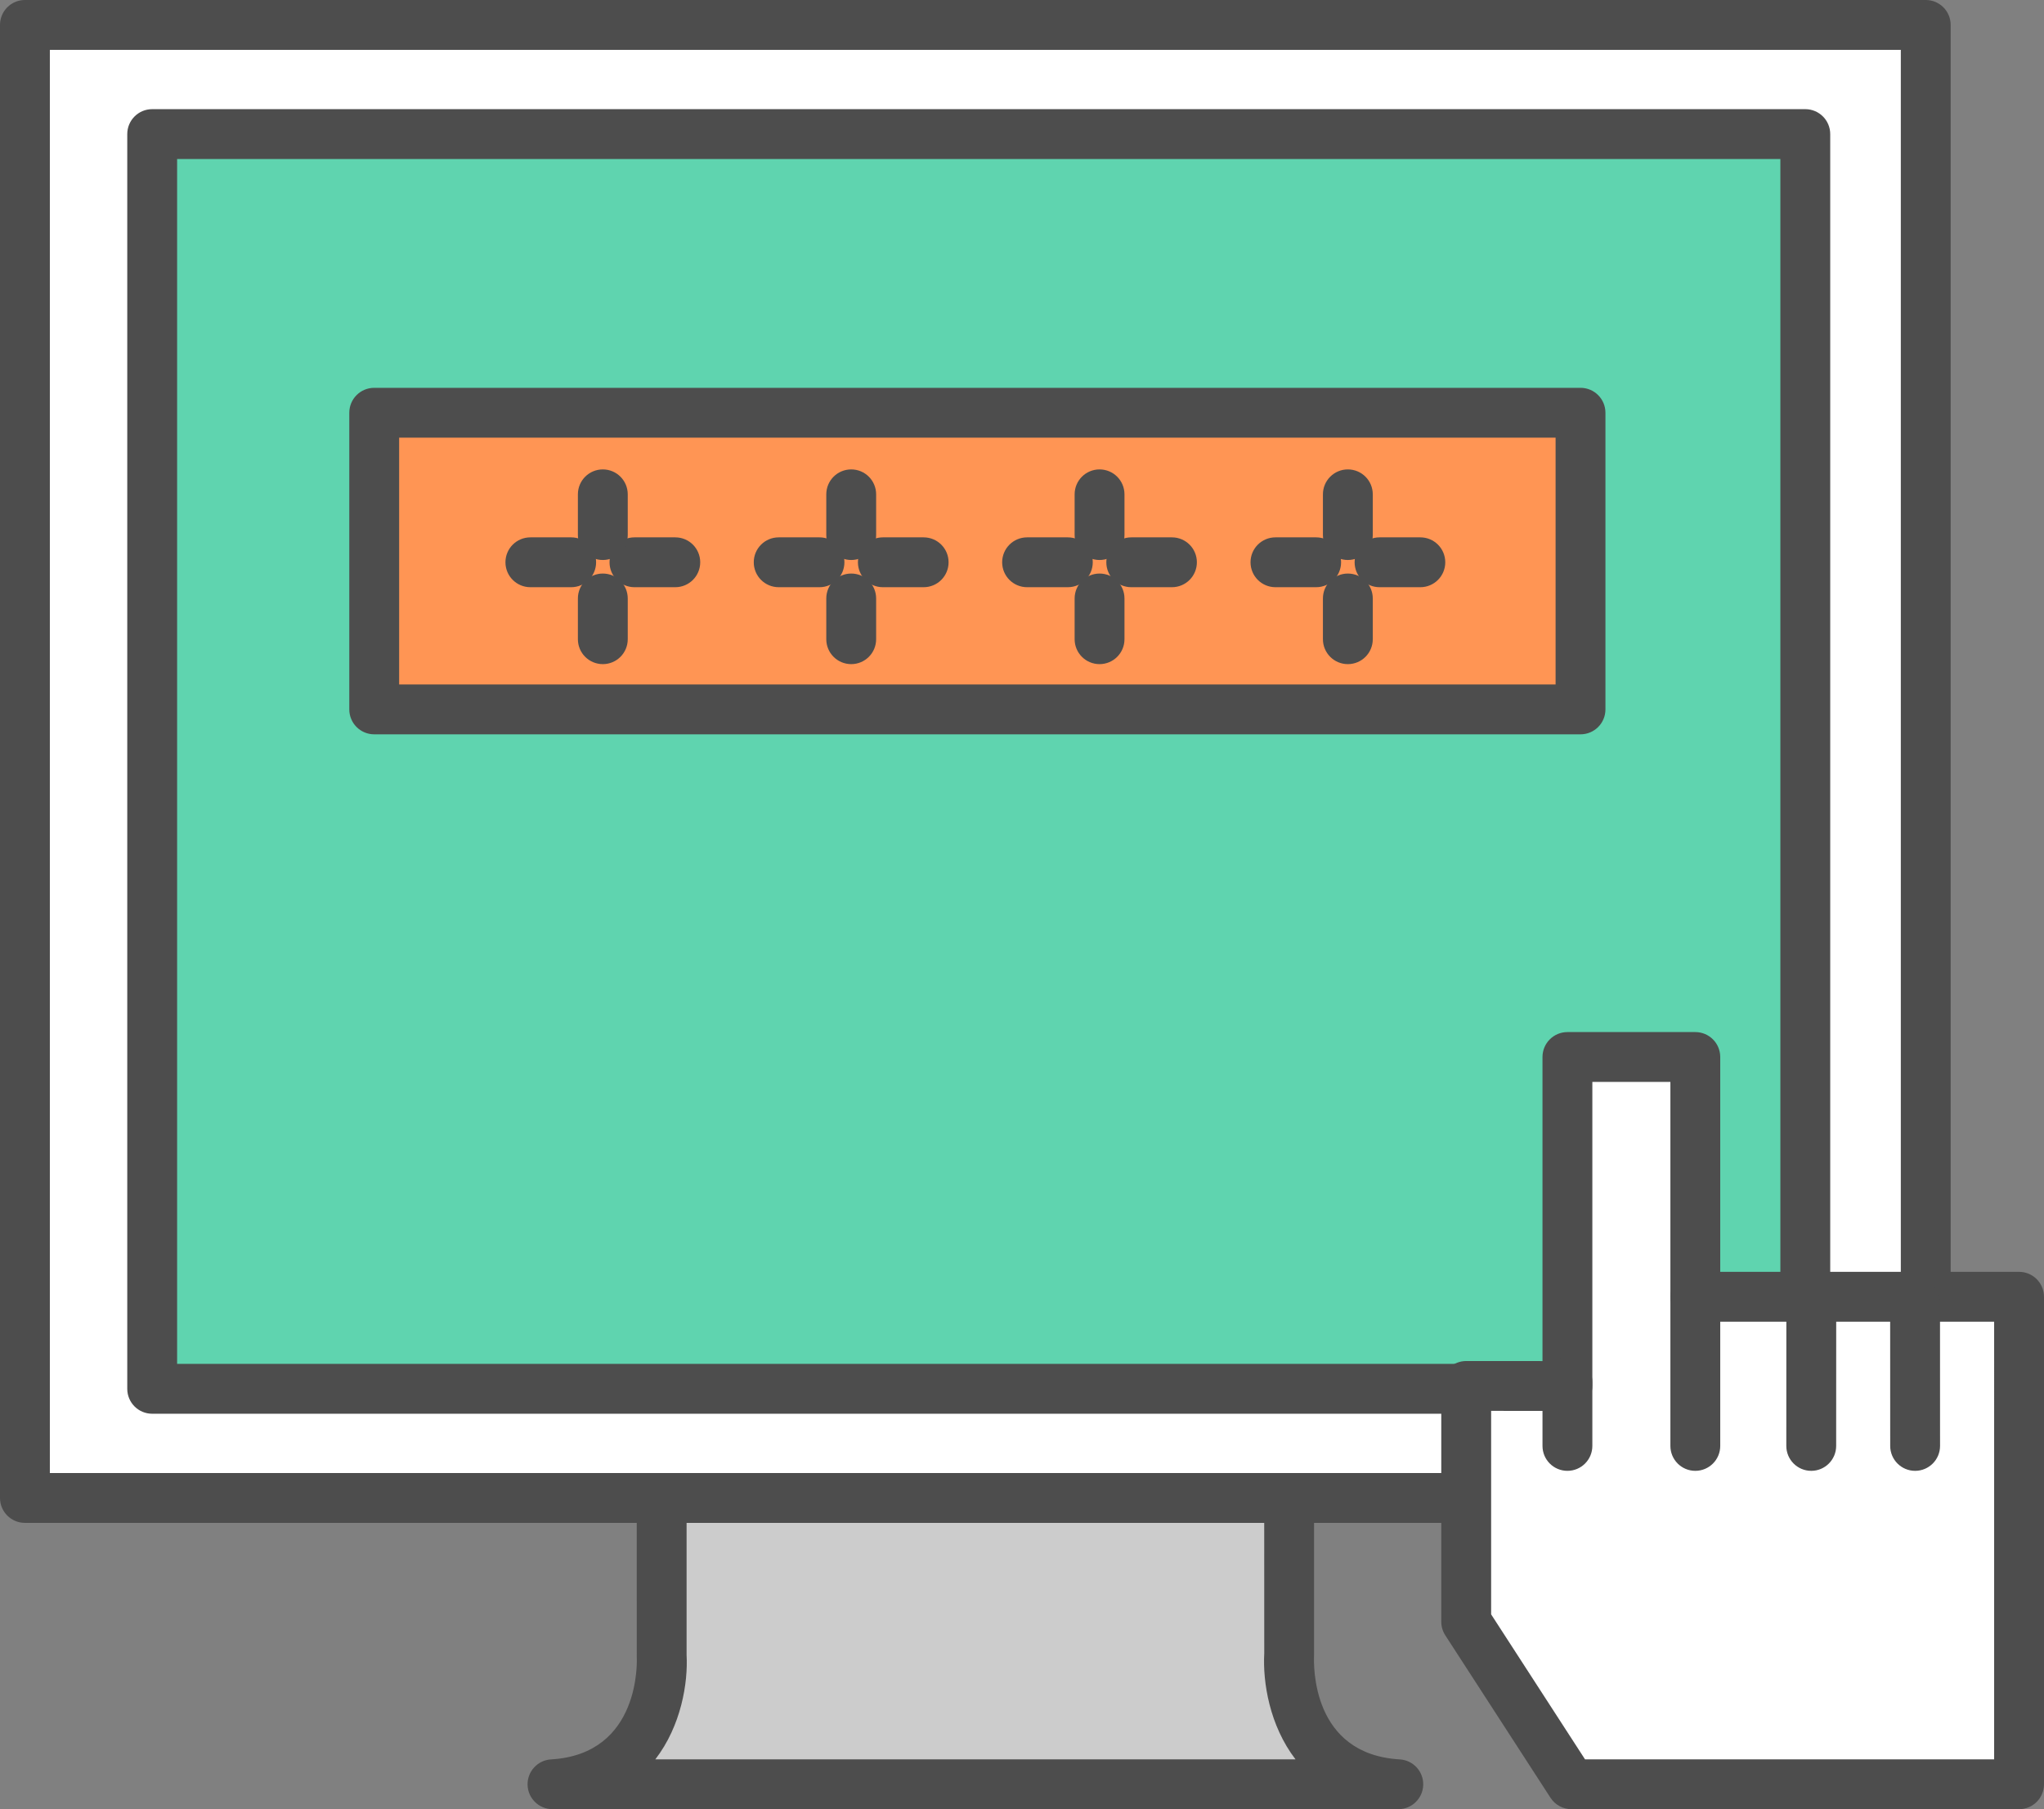 <?xml version="1.0" encoding="utf-8"?>
<!-- Generator: Adobe Illustrator 17.1.0, SVG Export Plug-In . SVG Version: 6.00 Build 0)  -->
<!DOCTYPE svg PUBLIC "-//W3C//DTD SVG 1.1//EN" "http://www.w3.org/Graphics/SVG/1.1/DTD/svg11.dtd">
<svg version="1.1" id="screen-security-hand" xmlns="http://www.w3.org/2000/svg" xmlns:xlink="http://www.w3.org/1999/xlink"
	 x="0px" y="0px" viewBox="0 0 1010 894.143" enable-background="new 0 0 1010 894.143" xml:space="preserve">
<rect x="0" y="0" width="1010" height="894.143" fill="#808080" stroke="none"/>
<g>
	<g>
		<g>
			<path fill="#CCCCCC" d="M637,716.748V817.835c0,0-3.393,60.671,53.935,63.99H273.008
				c57.279-3.319,53.935-63.99,53.935-63.99V716.748H637z"/>
			<path fill="#4D4D4D" d="M690.935,894.143H273.008c-6.664,0-12.124-5.304-12.317-11.956
				c-0.192-6.664,4.956-12.27,11.607-12.654c44.505-2.586,42.461-49.039,42.352-51.023l-0.024-101.761
				c0-6.808,5.509-12.317,12.317-12.317H637c6.808,0,12.316,5.51,12.316,12.317V817.835
				c-0.252,5.605-1.082,49.184,42.328,51.697c6.651,0.385,11.8,5.99,11.607,12.654
				C703.059,888.839,697.599,894.143,690.935,894.143L690.935,894.143z M323.816,869.509h316.334
				c-12.846-16.707-16.238-38.202-15.443-52.359l-0.025-88.084H339.261v88.77
				C340.03,831.595,336.627,852.886,323.816,869.509L323.816,869.509z"/>
		</g>
		<g>
			<rect x="12.317" y="12.317" fill="#FFFFFF" width="939.25" height="728.006"/>
			<path fill="#4D4D4D" d="M951.566,752.641H12.317C5.509,752.641,0,747.132,0,740.323V12.317C0,5.509,5.509,0,12.317,0
				h939.25c6.808,0,12.316,5.509,12.316,12.317v728.006C963.883,747.132,958.374,752.641,951.566,752.641
				L951.566,752.641z M24.634,728.007H939.249V24.634H24.634V728.007L24.634,728.007z"/>
		</g>
		<g>
			<rect x="75.201" y="66.265" fill="#5FD4AF" width="816.848" height="620.123"/>
			<path fill="#4D4D4D" d="M892.049,698.706H75.201c-6.808,0-12.317-5.51-12.317-12.318V66.265
				c0-6.808,5.509-12.317,12.317-12.317h816.847c6.809,0,12.318,5.509,12.318,12.317v620.123
				C904.367,693.196,898.857,698.706,892.049,698.706L892.049,698.706z M87.519,674.071h792.214V78.582H87.519
				V674.071L87.519,674.071z"/>
		</g>
	</g>
	<g>
		<rect x="184.912" y="203.99" fill="#FF9554" width="596.066" height="146.614"/>
		<path fill="#4D4D4D" d="M780.979,362.921H184.912c-6.808,0-12.317-5.509-12.317-12.317V203.99
			c0-6.808,5.509-12.317,12.317-12.317h596.066c6.809,0,12.318,5.509,12.318,12.317V350.604
			C793.297,357.412,787.787,362.921,780.979,362.921L780.979,362.921z M197.23,338.287h571.433V216.307H197.23
			V338.287L197.23,338.287z"/>
	</g>
</g>
<g>
	<g>
		<polygon fill="#FFFFFF" points="774.508,684.993 774.508,522.394 837.705,522.394 837.705,640.898 997.683,640.898 
			997.683,881.825 776.505,881.825 724.494,801.5 724.494,684.97 		"/>
		<path fill="#4D4D4D" d="M997.683,894.143H776.505c-4.174,0-8.071-2.116-10.345-5.617l-52.011-80.325
			c-1.287-1.997-1.973-4.33-1.973-6.7V684.97c0-3.272,1.3-6.4,3.608-8.709
			c2.309-2.31,5.449-3.609,8.709-3.609l0,0l37.697,0.024V522.394c0-6.809,5.508-12.317,12.316-12.317h63.197
			c6.809,0,12.316,5.509,12.316,12.317v106.186h147.661c6.808,0,12.317,5.509,12.317,12.317v240.928
			C1010,888.634,1004.49,894.143,997.683,894.143L997.683,894.143z M783.205,869.509h202.16V653.214H837.705
			c-6.809,0-12.316-5.509-12.316-12.316V534.71h-38.563v150.283c0,3.272-1.3,6.398-3.608,8.709
			c-2.31,2.309-5.449,3.607-8.709,3.607l0,0l-37.697-0.023v100.569L783.205,869.509L783.205,869.509z"/>
	</g>
	<g>
		<path fill="#4D4D4D" d="M837.705,726.924c-6.809,0-12.316-5.509-12.316-12.317v-73.709
			c0-6.809,5.508-12.317,12.316-12.317s12.316,5.509,12.316,12.317v73.709
			C850.021,721.415,844.514,726.924,837.705,726.924L837.705,726.924z"/>
	</g>
	<g>
		<path fill="#4D4D4D" d="M894.984,726.924L894.984,726.924c-6.809,0-12.316-5.521-12.316-12.317l0.023-71.088
			c0-6.808,5.521-12.316,12.316-12.316l0,0c6.809,0,12.318,5.521,12.318,12.316l-0.025,71.088
			C907.301,721.415,901.78,726.924,894.984,726.924L894.984,726.924z"/>
	</g>
	<g>
		<path fill="#4D4D4D" d="M946.321,726.924c-6.796,0-12.317-5.509-12.317-12.317l-0.023-71.088
			c0-6.795,5.509-12.316,12.316-12.316c6.797,0,12.318,5.509,12.318,12.316l0.024,71.088
			C958.639,721.403,953.129,726.924,946.321,726.924L946.321,726.924z"/>
	</g>
	<g>
		<path fill="#4D4D4D" d="M774.508,726.924c-6.809,0-12.316-5.509-12.316-12.317v-31.586
			c0-6.809,5.508-12.317,12.316-12.317c6.809,0,12.317,5.509,12.317,12.317v31.586
			C786.825,721.415,781.316,726.924,774.508,726.924L774.508,726.924z"/>
	</g>
</g>
<g>
	<g>
		<g>
			<path fill="#4D4D4D" d="M282.234,290.209h-20.16c-6.808,0-12.317-5.509-12.317-12.317s5.509-12.317,12.317-12.317
				h20.16c6.808,0,12.317,5.509,12.317,12.317S289.042,290.209,282.234,290.209L282.234,290.209z"/>
		</g>
		<g>
			<path fill="#4D4D4D" d="M333.679,290.209h-20.171c-6.808,0-12.317-5.509-12.317-12.317s5.509-12.317,12.317-12.317
				h20.171c6.808,0,12.317,5.509,12.317,12.317S340.487,290.209,333.679,290.209L333.679,290.209z"/>
		</g>
		<g>
			<path fill="#4D4D4D" d="M297.871,276.762c-6.808,0-12.317-5.509-12.317-12.317v-20.135
				c0-6.808,5.509-12.317,12.317-12.317s12.317,5.509,12.317,12.317v20.135
				C310.188,271.252,304.679,276.762,297.871,276.762L297.871,276.762z"/>
		</g>
		<g>
			<path fill="#4D4D4D" d="M297.871,328.231c-6.808,0-12.317-5.509-12.317-12.317v-20.136
				c0-6.808,5.509-12.317,12.317-12.317s12.317,5.509,12.317,12.317v20.136
				C310.188,322.722,304.679,328.231,297.871,328.231L297.871,328.231z"/>
		</g>
	</g>
	<g>
		<g>
			<path fill="#4D4D4D" d="M404.935,290.209h-20.16c-6.808,0-12.317-5.509-12.317-12.317s5.509-12.317,12.317-12.317
				h20.16c6.808,0,12.317,5.509,12.317,12.317S411.744,290.209,404.935,290.209L404.935,290.209z"/>
		</g>
		<g>
			<path fill="#4D4D4D" d="M456.405,290.209h-20.16c-6.808,0-12.317-5.509-12.317-12.317s5.509-12.317,12.317-12.317
				h20.16c6.808,0,12.317,5.509,12.317,12.317S463.213,290.209,456.405,290.209L456.405,290.209z"/>
		</g>
		<g>
			<path fill="#4D4D4D" d="M420.608,276.762c-6.808,0-12.317-5.509-12.317-12.317v-20.135
				c0-6.808,5.509-12.317,12.317-12.317c6.808,0,12.317,5.509,12.317,12.317v20.135
				C432.926,271.252,427.416,276.762,420.608,276.762L420.608,276.762z"/>
		</g>
		<g>
			<path fill="#4D4D4D" d="M420.608,328.231c-6.808,0-12.317-5.509-12.317-12.317v-20.136
				c0-6.808,5.509-12.317,12.317-12.317c6.808,0,12.317,5.509,12.317,12.317v20.136
				C432.926,322.722,427.416,328.231,420.608,328.231L420.608,328.231z"/>
		</g>
	</g>
	<g>
		<g>
			<path fill="#4D4D4D" d="M527.649,290.209h-20.136c-6.808,0-12.317-5.509-12.317-12.317s5.509-12.317,12.317-12.317
				h20.136c6.808,0,12.317,5.509,12.317,12.317S534.457,290.209,527.649,290.209L527.649,290.209z"/>
		</g>
		<g>
			<path fill="#4D4D4D" d="M579.095,290.209h-20.111c-6.808,0-12.317-5.509-12.317-12.317s5.51-12.317,12.317-12.317
				h20.111c6.808,0,12.317,5.509,12.317,12.317S585.902,290.209,579.095,290.209L579.095,290.209z"/>
		</g>
		<g>
			<path fill="#4D4D4D" d="M543.322,276.762c-6.809,0-12.316-5.509-12.316-12.317v-20.135
				c0-6.808,5.508-12.317,12.316-12.317c6.809,0,12.316,5.509,12.316,12.317v20.135
				C555.639,271.252,550.131,276.762,543.322,276.762L543.322,276.762z"/>
		</g>
		<g>
			<path fill="#4D4D4D" d="M543.322,328.231c-6.809,0-12.316-5.509-12.316-12.317v-20.136
				c0-6.808,5.508-12.317,12.316-12.317c6.809,0,12.316,5.509,12.316,12.317v20.136
				C555.639,322.722,550.131,328.231,543.322,328.231L543.322,328.231z"/>
		</g>
	</g>
	<g>
		<g>
			<path fill="#4D4D4D" d="M650.352,290.209h-20.112c-6.808,0-12.317-5.509-12.317-12.317s5.51-12.317,12.317-12.317
				h20.112c6.808,0,12.316,5.509,12.316,12.317S657.159,290.209,650.352,290.209L650.352,290.209z"/>
		</g>
		<g>
			<path fill="#4D4D4D" d="M701.832,290.209h-20.159c-6.808,0-12.317-5.509-12.317-12.317s5.51-12.317,12.317-12.317
				h20.159c6.809,0,12.317,5.509,12.317,12.317S708.641,290.209,701.832,290.209L701.832,290.209z"/>
		</g>
		<g>
			<path fill="#4D4D4D" d="M666.012,276.762c-6.809,0-12.316-5.509-12.316-12.317v-20.135
				c0-6.808,5.508-12.317,12.316-12.317c6.809,0,12.317,5.509,12.317,12.317v20.135
				C678.329,271.252,672.82,276.762,666.012,276.762L666.012,276.762z"/>
		</g>
		<g>
			<path fill="#4D4D4D" d="M666.012,328.231c-6.809,0-12.316-5.509-12.316-12.317v-20.136
				c0-6.808,5.508-12.317,12.316-12.317c6.809,0,12.317,5.509,12.317,12.317v20.136
				C678.329,322.722,672.82,328.231,666.012,328.231L666.012,328.231z"/>
		</g>
	</g>
</g>
</svg>
